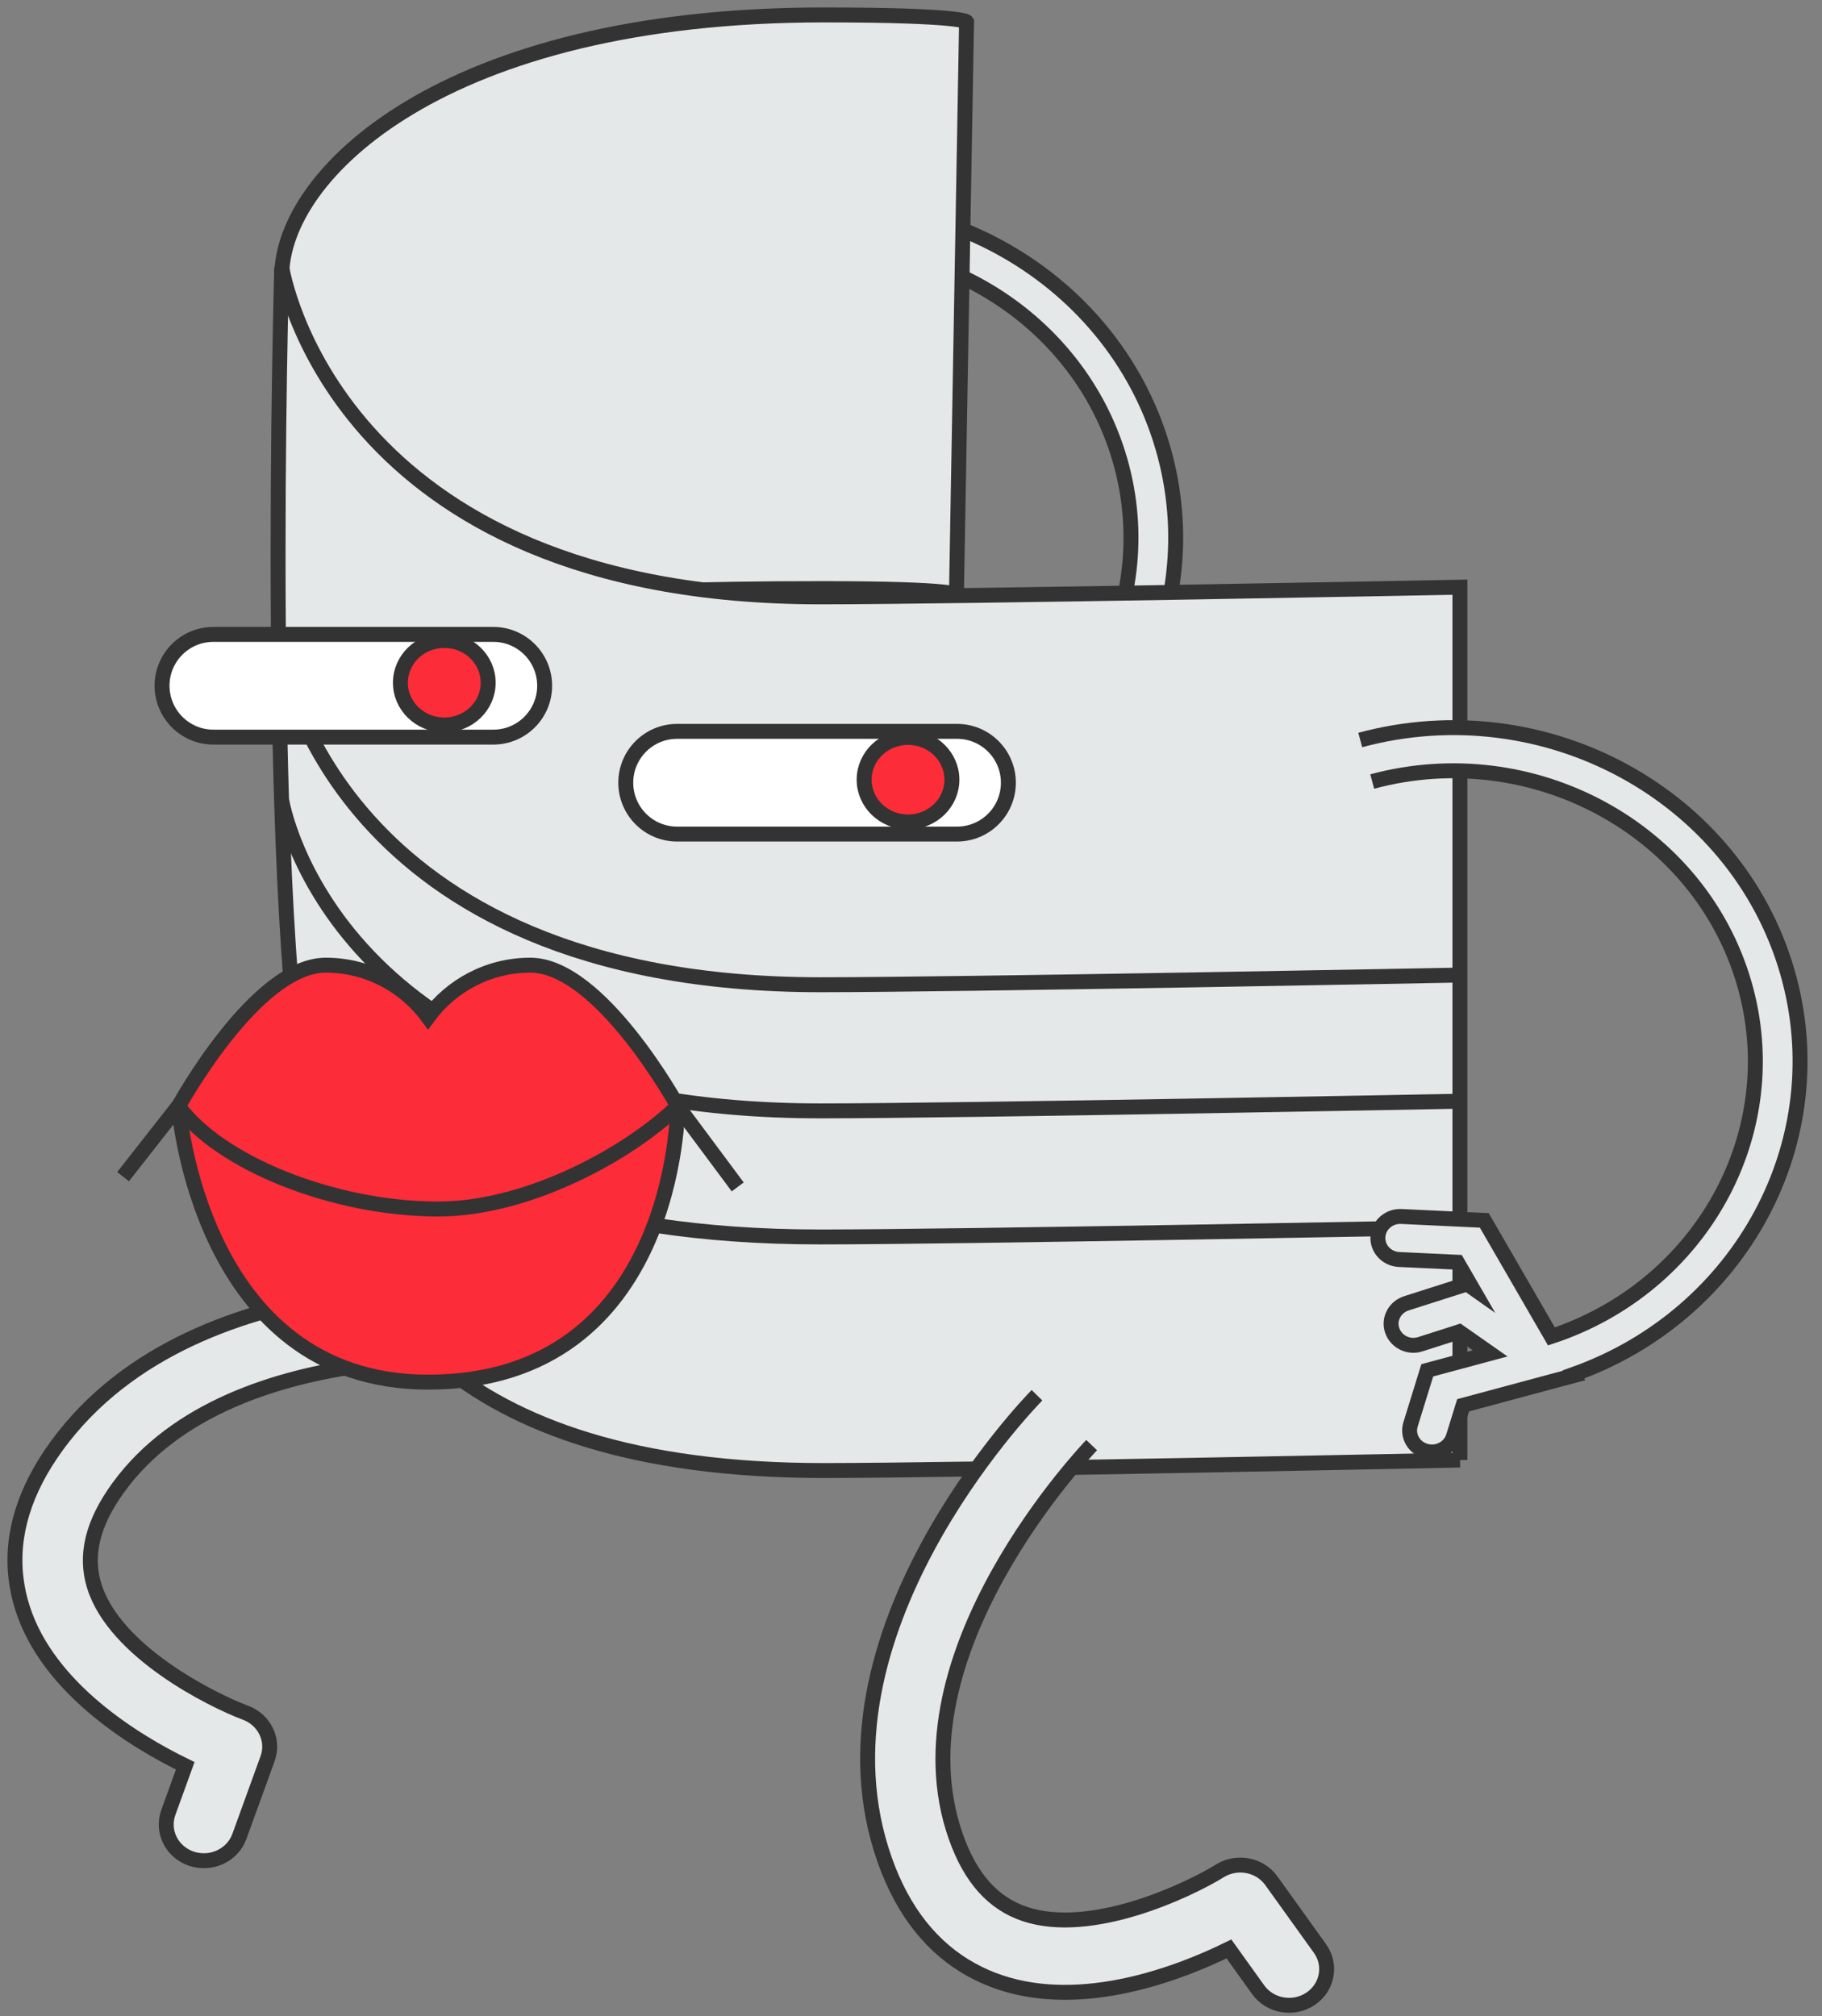 <svg width="122" height="135" viewBox="0 0 122 135" fill="none" xmlns="http://www.w3.org/2000/svg">
<rect x="0" y="0" width="122" height="135" fill="#808080" stroke="none"/>
<path d="M1.073 105.678C0.722 102.754 1.637 99.771 3.809 96.792C13.289 83.79 34.999 86.263 35.92 86.377C37.3 86.545 38.28 87.758 38.106 89.088C37.933 90.419 36.672 91.359 35.291 91.191C35.009 91.157 15.644 89.004 7.936 99.582C6.194 101.972 5.665 104.139 6.318 106.212C7.688 110.566 14.095 113.797 16.445 114.678C17.712 115.153 18.365 116.509 17.92 117.741L16.03 122.955C15.57 124.222 14.135 124.89 12.819 124.45C11.503 124.009 10.815 122.624 11.27 121.357L12.403 118.23C9.123 116.632 3.225 113.09 1.499 107.642C1.291 106.989 1.152 106.336 1.073 105.678Z" fill="#E5E8E8" stroke="#333333" stroke-miterlimit="10"/>
<path d="M50.075 17.263C60.806 14.373 71.978 20.434 74.982 30.77C77.876 40.74 72.117 51.1 62.073 54.415L57.581 46.647L52.024 46.385C51.198 46.345 50.495 46.959 50.456 47.755C50.416 48.552 51.05 49.225 51.876 49.264L55.775 49.448L56.744 51.125L56.428 50.902L52.366 52.199C51.579 52.451 51.154 53.267 51.416 54.019C51.678 54.776 52.524 55.197 53.306 54.935L55.903 54.103L57.971 55.553L53.761 56.686L52.643 60.303C52.405 61.065 52.861 61.871 53.652 62.094C53.934 62.173 54.216 62.173 54.478 62.099C54.958 61.97 55.359 61.614 55.513 61.119L56.161 59.026L61.059 57.71L61.756 57.522L63.587 57.032L63.547 56.963C74.769 52.985 81.136 41.269 77.866 29.988C74.422 18.119 61.593 11.162 49.273 14.482" fill="#E5E8E8"/>
<path d="M50.075 17.263C60.806 14.373 71.978 20.434 74.982 30.77C77.876 40.74 72.117 51.1 62.073 54.415L57.581 46.647L52.024 46.385C51.198 46.345 50.495 46.959 50.456 47.755C50.416 48.552 51.05 49.225 51.876 49.264L55.775 49.448L56.744 51.125L56.428 50.902L52.366 52.199C51.579 52.451 51.154 53.267 51.416 54.019C51.678 54.776 52.524 55.197 53.306 54.935L55.903 54.103L57.971 55.553L53.761 56.686L52.643 60.303C52.405 61.065 52.861 61.871 53.652 62.094C53.934 62.173 54.216 62.173 54.478 62.099C54.958 61.97 55.359 61.614 55.513 61.119L56.161 59.026L61.059 57.71L61.756 57.522L63.587 57.032L63.547 56.963C74.769 52.985 81.136 41.269 77.866 29.988C74.422 18.119 61.593 11.162 49.273 14.482" stroke="#333333" stroke-miterlimit="10"/>
<path d="M64.72 1.46C64.72 1.46 64.428 1 55.161 1C29.656 1 18.865 11.692 18.865 18.48C18.865 27.861 19.538 43.209 19.538 43.209C19.538 43.209 22.235 39.409 54.939 39.409C64.26 39.409 64.043 39.834 64.043 39.834L64.72 1.46Z" fill="#E5E8E8" stroke="#333333" stroke-miterlimit="10"/>
<path d="M97.76 97.757C97.76 97.757 64.428 98.459 55.161 98.459C29.655 98.459 23.228 86.422 20.888 76.328C17.583 62.069 18.865 17.887 18.865 17.887C18.865 17.887 22.234 39.963 54.938 39.963C64.26 39.963 97.755 39.315 97.755 39.315V97.757H97.76Z" fill="#E5E8E8" stroke="#333333" stroke-miterlimit="10"/>
<path d="M18.865 43.857C18.865 43.857 22.235 65.933 54.939 65.933C64.26 65.933 97.756 65.285 97.756 65.285" stroke="#333333" stroke-miterlimit="10"/>
<path d="M18.865 53.599C18.865 53.599 22.235 74.379 54.939 74.379C64.26 74.379 97.756 73.731 97.756 73.731" stroke="#333333" stroke-miterlimit="10"/>
<path d="M19.538 65.285C19.538 65.285 22.235 82.82 54.939 82.82C64.26 82.82 97.756 82.172 97.756 82.172" stroke="#333333" stroke-miterlimit="10"/>
<path d="M45.34 55.845H64.082C65.982 55.845 67.52 54.306 67.52 52.406C67.52 50.507 65.982 48.968 64.082 48.968H45.34C43.44 48.968 41.901 50.507 41.901 52.406C41.901 54.306 43.44 55.845 45.34 55.845Z" fill="white" stroke="#333333" stroke-miterlimit="10"/>
<path d="M60.801 55.034C62.424 55.034 63.74 53.767 63.74 52.203C63.74 50.641 62.424 49.373 60.801 49.373C59.178 49.373 57.862 50.641 57.862 52.203C57.862 53.767 59.178 55.034 60.801 55.034Z" fill="#FC2C38" stroke="#333333" stroke-miterlimit="10"/>
<path d="M14.288 49.354H33.03C34.93 49.354 36.469 47.815 36.469 45.915C36.469 44.015 34.93 42.476 33.03 42.476H14.288C12.388 42.476 10.85 44.015 10.85 45.915C10.855 47.815 12.393 49.354 14.288 49.354Z" fill="white" stroke="#333333" stroke-miterlimit="10"/>
<path d="M29.75 48.542C31.373 48.542 32.688 47.275 32.688 45.712C32.688 44.149 31.373 42.882 29.75 42.882C28.126 42.882 26.811 44.149 26.811 45.712C26.811 47.275 28.126 48.542 29.75 48.542Z" fill="#FC2C38" stroke="#333333" stroke-miterlimit="10"/>
<path d="M91.883 52.327C102.614 49.438 113.786 55.499 116.789 65.834C119.684 75.804 113.924 86.164 103.881 89.479L99.388 81.711L93.832 81.449C93.006 81.41 92.303 82.023 92.263 82.82C92.224 83.616 92.857 84.289 93.683 84.329L97.582 84.512L98.552 86.189L98.235 85.966L94.173 87.263C93.387 87.515 92.961 88.331 93.223 89.084C93.486 89.841 94.332 90.261 95.113 89.999L97.711 89.168L99.779 90.617L95.569 91.75L94.45 95.367C94.213 96.129 94.668 96.935 95.46 97.158C95.742 97.237 96.024 97.237 96.286 97.163C96.766 97.034 97.167 96.678 97.32 96.183L97.968 94.091L102.866 92.774L103.564 92.586L105.395 92.097L105.355 92.027C116.576 88.049 122.944 76.333 119.674 65.053C116.23 53.183 103.401 46.227 91.081 49.547" fill="#E5E8E8"/>
<path d="M91.883 52.327C102.614 49.438 113.786 55.499 116.789 65.834C119.684 75.804 113.924 86.164 103.881 89.479L99.388 81.711L93.832 81.449C93.006 81.41 92.303 82.023 92.263 82.82C92.224 83.616 92.857 84.289 93.683 84.329L97.582 84.512L98.552 86.189L98.235 85.966L94.173 87.263C93.387 87.515 92.961 88.331 93.223 89.084C93.486 89.841 94.332 90.261 95.113 89.999L97.711 89.168L99.779 90.617L95.569 91.75L94.45 95.367C94.213 96.129 94.668 96.935 95.46 97.158C95.742 97.237 96.024 97.237 96.286 97.163C96.766 97.034 97.167 96.678 97.32 96.183L97.968 94.091L102.866 92.774L103.564 92.586L105.395 92.097L105.355 92.027C116.576 88.049 122.944 76.333 119.674 65.053C116.23 53.183 103.401 46.227 91.081 49.547" stroke="#333333" stroke-miterlimit="10"/>
<path d="M73.096 96.757C72.903 96.96 59.678 110.749 64.007 122.985C64.982 125.751 66.496 127.438 68.613 128.15C73.076 129.65 79.563 126.572 81.685 125.261C82.828 124.553 84.352 124.845 85.124 125.919L88.384 130.461C89.176 131.564 88.889 133.073 87.746 133.835C86.603 134.597 85.03 134.32 84.243 133.217L82.289 130.491C79.013 132.099 72.567 134.602 66.976 132.732C66.308 132.509 65.674 132.232 65.081 131.906C62.419 130.451 60.46 127.982 59.242 124.539C53.924 109.503 68.796 94.071 69.435 93.418" fill="#E5E8E8"/>
<path d="M73.096 96.757C72.903 96.96 59.678 110.749 64.007 122.985C64.982 125.751 66.496 127.438 68.613 128.15C73.076 129.65 79.563 126.572 81.685 125.261C82.828 124.553 84.352 124.845 85.124 125.919L88.384 130.461C89.176 131.564 88.889 133.073 87.746 133.835C86.603 134.597 85.03 134.32 84.243 133.217L82.289 130.491C79.013 132.099 72.567 134.602 66.976 132.732C66.308 132.509 65.674 132.232 65.081 131.906C62.419 130.451 60.46 127.982 59.242 124.539C53.924 109.503 68.796 94.071 69.435 93.418" stroke="#333333" stroke-miterlimit="10"/>
<path d="M35.509 64.622C32.694 64.622 30.205 65.998 28.661 68.1C27.113 65.993 24.624 64.622 21.814 64.622C17.118 64.622 11.963 74.057 11.963 74.057C11.963 74.057 13.309 92.542 28.661 92.542C45.38 92.542 45.38 74.057 45.38 74.057C45.38 74.057 40.204 64.622 35.509 64.622Z" fill="#FC2C38" stroke="#333333" stroke-miterlimit="10"/>
<path d="M49.397 79.47L45.374 74.062C42.282 77.095 35.504 80.949 29.339 80.949C22.299 80.949 14.679 77.837 11.943 74.062L8.242 78.782" stroke="#333333" stroke-miterlimit="10"/>
</svg>
